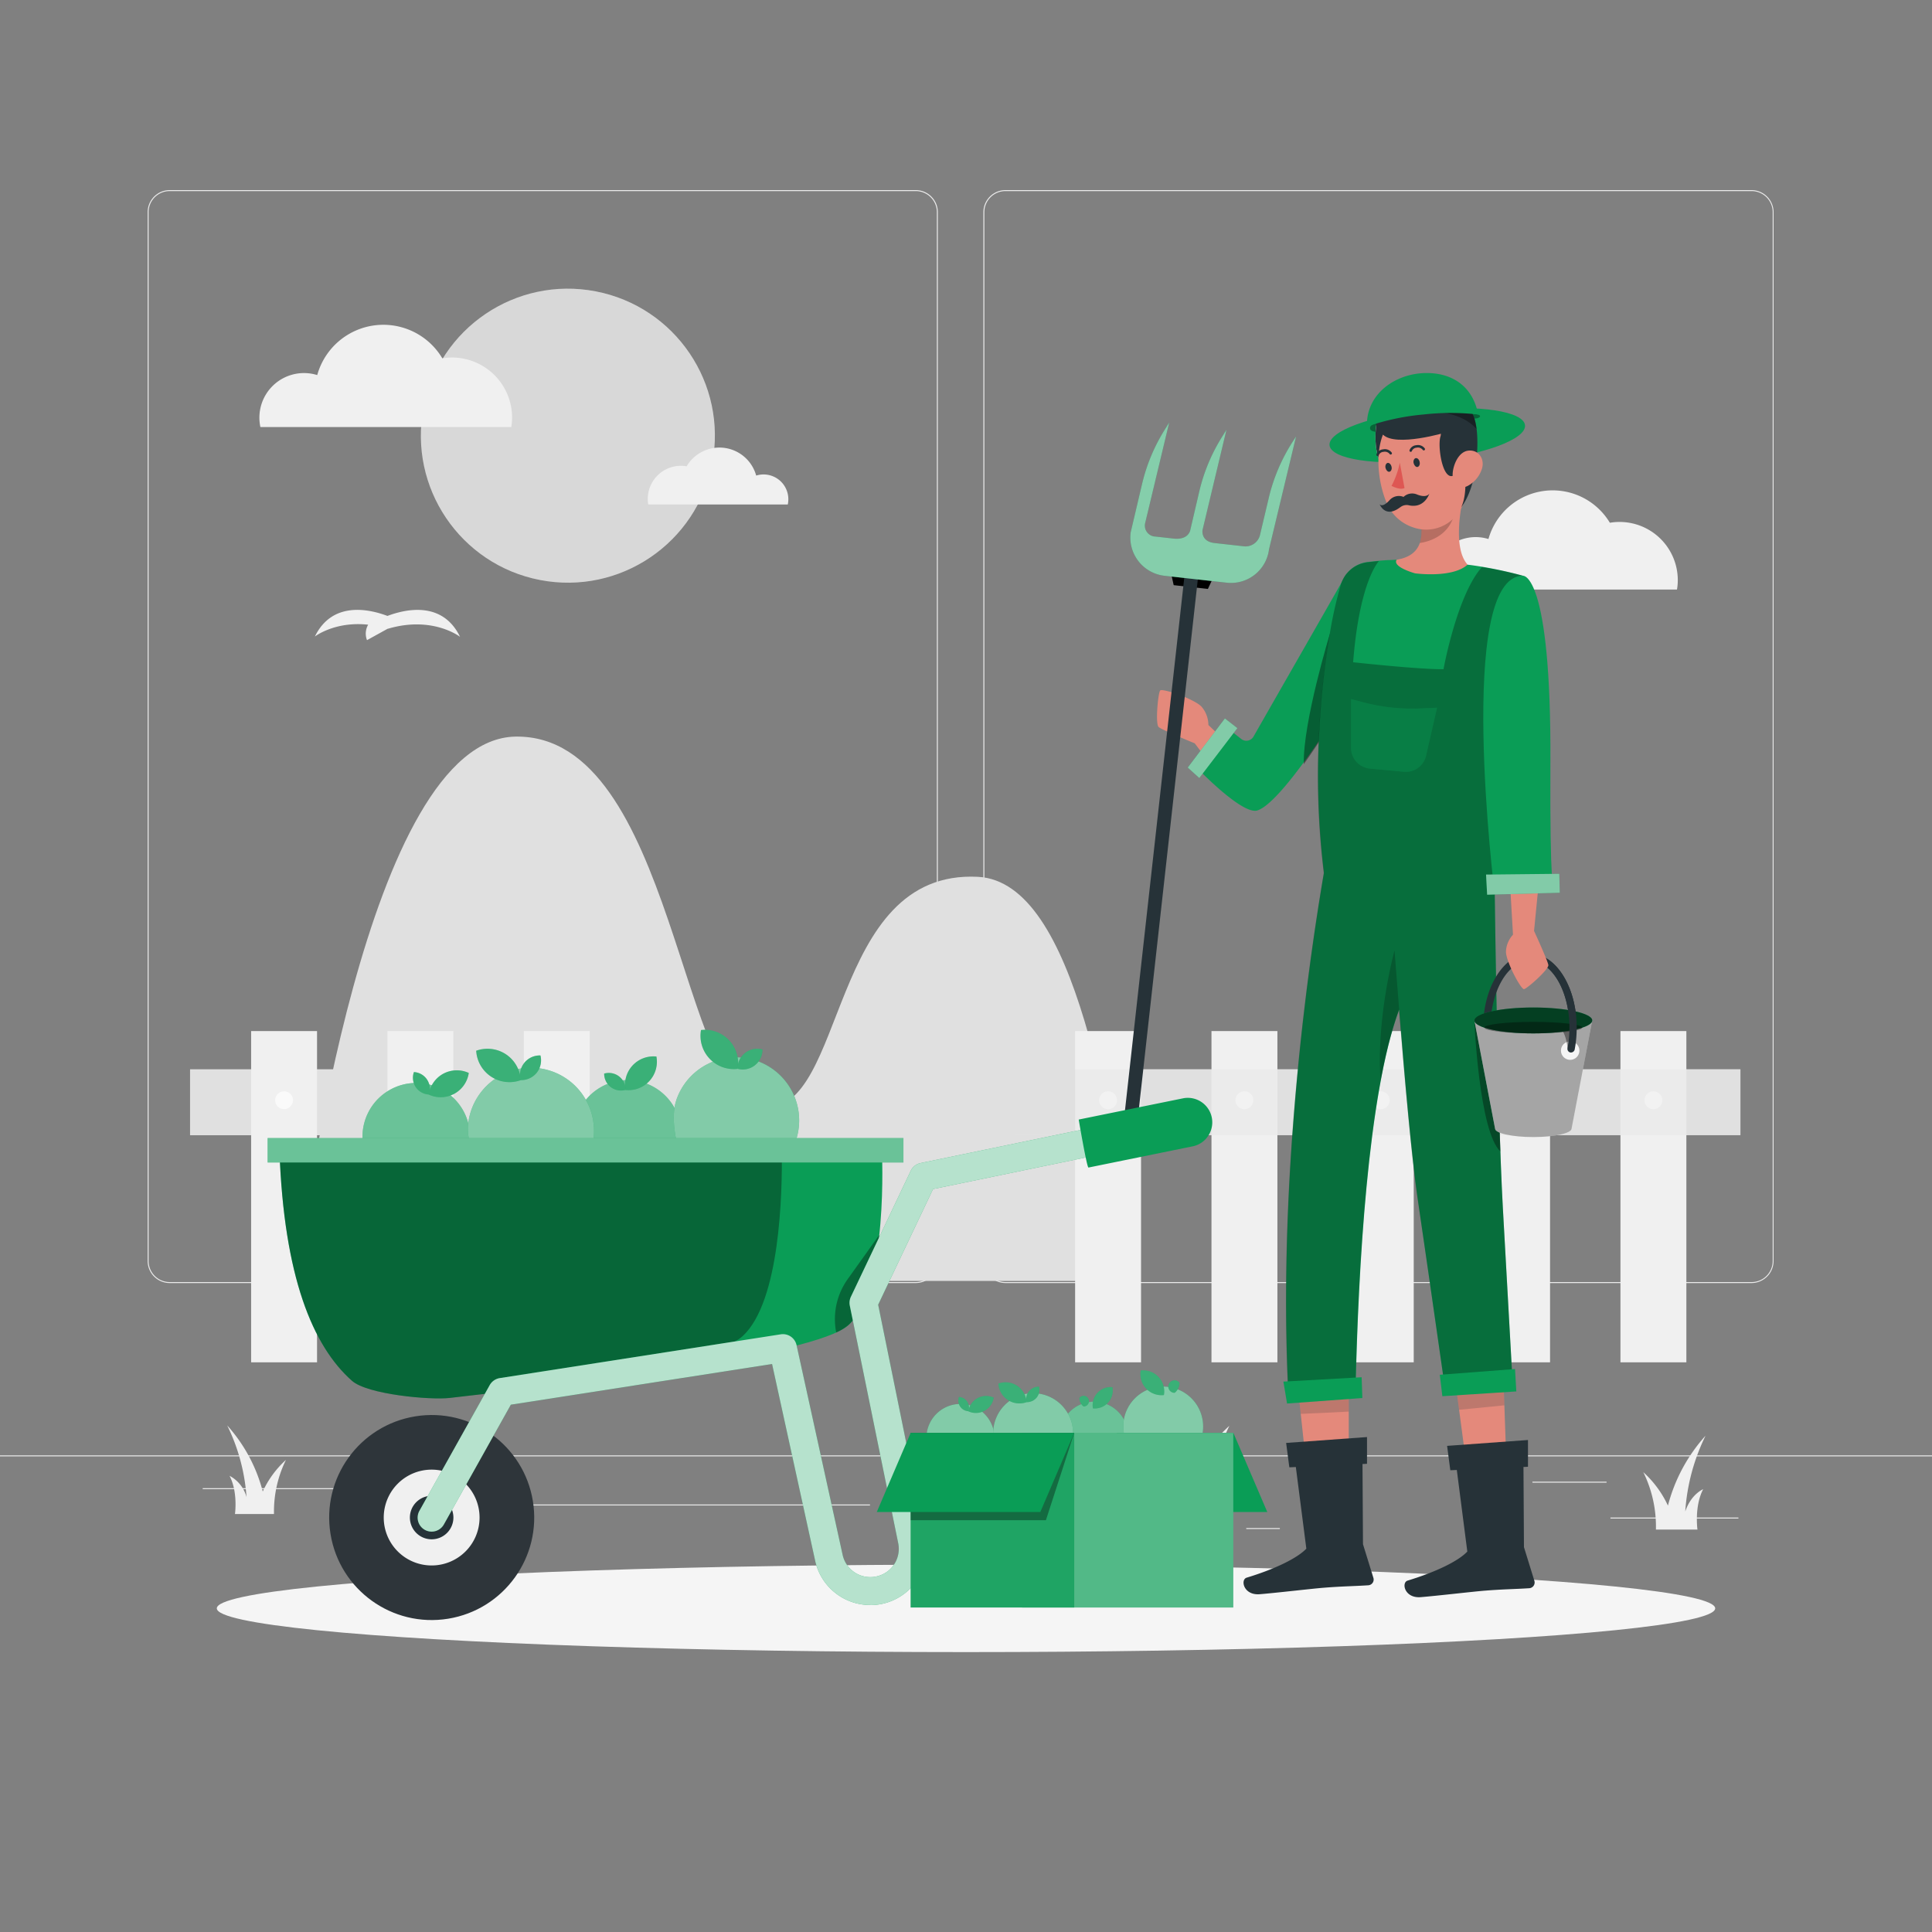 <svg xmlns="http://www.w3.org/2000/svg" viewBox="0 0 500 500"><rect x="0" y="0" width="500" height="500" fill="#808080" stroke="none"/><g id="freepik--background-complete--inject-2"><rect y="376.65" width="500" height="0.25" style="fill:#ebebeb"></rect><rect x="416.78" y="392.74" width="33.12" height="0.25" style="fill:#ebebeb"></rect><rect x="322.53" y="395.46" width="8.69" height="0.25" style="fill:#ebebeb"></rect><rect x="396.59" y="383.46" width="19.19" height="0.25" style="fill:#ebebeb"></rect><rect x="52.46" y="385.14" width="43.19" height="0.25" style="fill:#ebebeb"></rect><rect x="104.56" y="385.14" width="6.33" height="0.25" style="fill:#ebebeb"></rect><rect x="131.47" y="389.36" width="93.68" height="0.25" style="fill:#ebebeb"></rect><path d="M237,332.05H43.91a5.71,5.71,0,0,1-5.7-5.71V54.91a5.71,5.71,0,0,1,5.7-5.71H237a5.71,5.71,0,0,1,5.71,5.71V326.34A5.71,5.71,0,0,1,237,332.05ZM43.91,49.45a5.46,5.46,0,0,0-5.45,5.46V326.34a5.46,5.46,0,0,0,5.45,5.46H237a5.47,5.47,0,0,0,5.46-5.46V54.91A5.47,5.47,0,0,0,237,49.45Z" style="fill:#ebebeb"></path><path d="M453.31,332.05H260.21a5.72,5.72,0,0,1-5.71-5.71V54.91a5.72,5.72,0,0,1,5.71-5.71h193.1A5.71,5.71,0,0,1,459,54.91V326.34A5.71,5.71,0,0,1,453.31,332.05ZM260.21,49.45a5.47,5.47,0,0,0-5.46,5.46V326.34a5.47,5.47,0,0,0,5.46,5.46h193.1a5.47,5.47,0,0,0,5.46-5.46V54.91a5.47,5.47,0,0,0-5.46-5.46Z" style="fill:#ebebeb"></path><path d="M318.16,369a35.5,35.5,0,0,0-8.41,11.41c-3.26-13.92-12.85-23.88-12.85-23.88a69.32,69.32,0,0,1,6.93,25.92c-2-5.94-6.13-7.63-6.13-7.63,3.08,5.91,1.95,13.8,1.95,13.8h14.2A42.19,42.19,0,0,1,318.16,369Z" style="fill:#f0f0f0"></path><path d="M436.14,391.18a52.51,52.51,0,0,1,5.25-19.62,43.27,43.27,0,0,0-9.73,18.09,27.07,27.07,0,0,0-6.37-8.65,31.87,31.87,0,0,1,3.26,14.85H439.3s-.85-6,1.48-10.45C440.78,385.4,437.63,386.68,436.14,391.18Z" style="fill:#f0f0f0"></path><path d="M63.8,387.44a49.65,49.65,0,0,0-5-18.54A40.85,40.85,0,0,1,68,386a25.51,25.51,0,0,1,6-8.18,30.27,30.27,0,0,0-3.09,14H60.81s.81-5.64-1.4-9.88A8.82,8.82,0,0,1,63.8,387.44Z" style="fill:#f0f0f0"></path><path d="M294.86,331.51c-7.8-41.37-16.14-103.27-41.77-104.59-38.89-2-33.82,61-55.42,59.76s-23.11-96.6-64.19-96.05C94.94,191.14,78.73,316,76.87,331.51Z" style="fill:#e0e0e0"></path><rect x="347.9" y="191.27" width="17.06" height="187.98" transform="translate(641.69 -71.17) rotate(90)" style="fill:#e0e0e0;mix-blend-mode:multiply"></rect><rect x="278.24" y="266.84" width="17.06" height="85.73" style="fill:#f0f0f0"></rect><rect x="313.53" y="266.84" width="17.06" height="85.73" style="fill:#f0f0f0"></rect><rect x="348.81" y="266.84" width="17.06" height="85.73" style="fill:#f0f0f0"></rect><rect x="384.09" y="266.84" width="17.06" height="85.73" style="fill:#f0f0f0"></rect><rect x="419.37" y="266.84" width="17.06" height="85.73" style="fill:#f0f0f0"></rect><path d="M289.07,284.74a2.3,2.3,0,1,0-2.3,2.3A2.3,2.3,0,0,0,289.07,284.74Z" style="fill:#fafafa"></path><path d="M324.35,284.74a2.3,2.3,0,1,0-2.29,2.3A2.3,2.3,0,0,0,324.35,284.74Z" style="fill:#fafafa"></path><path d="M359.64,284.74a2.3,2.3,0,1,0-2.3,2.3A2.3,2.3,0,0,0,359.64,284.74Z" style="fill:#fafafa"></path><path d="M394.92,284.74a2.3,2.3,0,1,0-2.3,2.3A2.3,2.3,0,0,0,394.92,284.74Z" style="fill:#fafafa"></path><path d="M430.2,284.74a2.3,2.3,0,1,0-2.3,2.3A2.3,2.3,0,0,0,430.2,284.74Z" style="fill:#fafafa"></path><rect x="99.5" y="226.42" width="17.06" height="117.68" transform="translate(393.29 177.24) rotate(90)" style="fill:#e0e0e0"></rect><rect x="347.9" y="191.27" width="17.06" height="187.98" transform="translate(641.69 -71.17) rotate(90)" style="fill:#e0e0e0;opacity:0.3;mix-blend-mode:multiply"></rect><rect x="99.5" y="226.42" width="17.06" height="117.68" transform="translate(393.29 177.24) rotate(90)" style="fill:#e0e0e0;opacity:0.3;mix-blend-mode:multiply"></rect><rect x="64.99" y="266.84" width="17.06" height="85.73" style="fill:#f0f0f0"></rect><rect x="100.27" y="266.84" width="17.06" height="85.73" style="fill:#f0f0f0"></rect><rect x="135.56" y="266.84" width="17.06" height="85.73" style="fill:#f0f0f0"></rect><path d="M75.82,284.74a2.3,2.3,0,1,0-2.3,2.3A2.3,2.3,0,0,0,75.82,284.74Z" style="fill:#fafafa"></path><path d="M111.1,284.74a2.3,2.3,0,1,0-2.3,2.3A2.3,2.3,0,0,0,111.1,284.74Z" style="fill:#fafafa"></path><path d="M146.38,284.74a2.3,2.3,0,1,0-2.3,2.3A2.3,2.3,0,0,0,146.38,284.74Z" style="fill:#fafafa"></path><path d="M434,152.58a14.4,14.4,0,0,0,.21-2.37,15.07,15.07,0,0,0-17.58-14.92,17.26,17.26,0,0,0-31.42,4.21,11.24,11.24,0,0,0-14.55,10.71,11.63,11.63,0,0,0,.26,2.37Z" style="fill:#f0f0f0"></path><circle cx="146.97" cy="112.76" r="38.04" transform="translate(8.45 235.75) rotate(-79.1)" style="fill:#f0f0f0"></circle><circle cx="146.97" cy="112.76" r="38.04" transform="translate(8.45 235.75) rotate(-79.1)" style="opacity:0.1;isolation:isolate"></circle><path d="M132.32,110.52a16.14,16.14,0,0,0,.21-2.43A15.57,15.57,0,0,0,117,92.52a15,15,0,0,0-2.52.22A17.76,17.76,0,0,0,82.1,97.07a11.54,11.54,0,0,0-14.71,13.45Z" style="fill:#f0f0f0"></path><path d="M167.76,130.55a8.58,8.58,0,0,1,8.53-10,8.22,8.22,0,0,1,1.41.13,9.86,9.86,0,0,1,18,2.4,6.41,6.41,0,0,1,8.32,6.12,6.75,6.75,0,0,1-.14,1.36Z" style="fill:#f0f0f0"></path><path d="M100.27,159.4c-4.92-1.85-14.3-3.83-18.78,5.33,0,0,5.14-4,13.79-3.06a4.63,4.63,0,0,0-.3,4l5.34-2.95.08,0c11.56-3.43,18.66,2.09,18.66,2.09C114.57,155.57,105.19,157.55,100.27,159.4Z" style="fill:#f0f0f0"></path></g><g id="freepik--Shadow--inject-2"><ellipse id="freepik--path--inject-2" cx="250" cy="416.24" rx="193.89" ry="11.32" style="fill:#f5f5f5"></ellipse></g><g id="freepik--Character--inject-2"><ellipse cx="369.38" cy="112.62" rx="25.43" ry="6.56" transform="translate(-9.57 38.32) rotate(-5.86)" style="fill:#0A9D56"></ellipse><path d="M381,107.07c.09,0,2.37.12,2,.77s-2.28.48-2.28.48Z" style="opacity:0.35;isolation:isolate"></path><path d="M356.13,109.59s-1.92.33-1.51,1.49,4.45.6,4.45.6l-1-1.55Z" style="opacity:0.35;isolation:isolate"></path><path d="M327,201.28l-14.27-13.65a7.34,7.34,0,0,0-1.77-4.74c-1.86-2-10.17-4.84-10.71-4.19s-1.31,8.69-.38,9.47,9.32,4.2,9.32,4.2L320.32,207Z" style="fill:#e4897b"></path><path d="M353.91,145.49l-5.5,3.13c-6.15,10.81-19.84,34.69-24,42a2.14,2.14,0,0,1-3.2.61l-3.42-2.71-7.64,10.58s11.35,11.82,15.23,10.65c7.44-2.27,26.84-35.09,26.84-35.09Z" style="fill:#0A9D56"></path><path d="M344.18,164s-7,22.89-6.76,33.77c3.92-5.53,7.82-11.68,10.63-16.26Z" style="opacity:0.4;isolation:isolate"></path><polygon points="349.06 403.04 340.71 403.92 336.12 361.15 349.06 359.83 349.06 403.04" style="fill:#e4897b"></polygon><path d="M336.63,365.91c3.18-.12,8.53-.39,12.43-.59v-5.49l-12.94,1.32Z" style="fill:#263238;opacity:0.2;isolation:isolate"></path><polygon points="390.69 402.43 382.61 402.43 376.42 355.89 389 354.3 390.69 402.43" style="fill:#e4897b"></polygon><polygon points="376.81 358.81 377.61 364.85 389.33 363.7 389 354.3 377.37 355.77 376.81 358.81" style="fill:#263238;opacity:0.2;isolation:isolate"></polygon><path d="M394.13,149A180.7,180.7,0,0,0,389,175.58c-.33,2.75-.61,5.46-.84,8.08-.3,3.33-.5,6.54-.67,9.59-.2,3.85-.26,8.41-.25,12.9,0,10.3.43,20.21.43,20.21-8.23,2-32,.69-45-.26a207.2,207.2,0,0,1-1.2-37.45A215.45,215.45,0,0,1,344.18,164a106.38,106.38,0,0,1,2.9-12.88,8.21,8.21,0,0,1,6.83-5.67c1.57-.19,3.39-.39,5.31-.5.74,0,1.48-.07,2.23-.09a160.85,160.85,0,0,1,18.35,1.28c1.15.13,2.32.31,3.46.49A106,106,0,0,1,394.13,149Z" style="fill:#0A9D56"></path><path d="M356.25,109.64s-1.86,9.83,4.05,14.12,5.92-16.46,5.92-16.46Z" style="fill:#f5f5f5"></path><path d="M356.25,109.64s-1.86,9.83,4.05,14.12,5.92-16.46,5.92-16.46Z" style="fill:#263238"></path><path d="M379.81,146.13c-3.94,3.58-13.59,2.25-13.59,2.25s-6-1.64-4.76-3.53c3.55-.58,5.27-2.24,6-4.36a10.38,10.38,0,0,0,.36-4.05c-.06-.75-.17-1.51-.3-2.26l11.93-8.84C377.87,131.17,376,141.9,379.81,146.13Z" style="fill:#e4897b"></path><path d="M376.67,131c-.47,7.16-6.35,9.13-9.23,9.53a10.38,10.38,0,0,0,.36-4.05Z" style="opacity:0.2;isolation:isolate"></path><path d="M377.47,132.61a10.09,10.09,0,0,1-11.61,3.92,11.26,11.26,0,0,1-6.43-5.23,11.83,11.83,0,0,1-.53-1.07c-2.91-6.81-3.84-18.72,3.36-23.19A11,11,0,0,1,379,115.3C379.89,123.26,380.79,127.9,377.47,132.61Z" style="fill:#e4897b"></path><path d="M369,110.13a2.53,2.53,0,0,1,3.74,3c-.77,3.09,1,13.44,4.49,9,0,0-.09-1.29,1-1.12s1.63,6.86-.09,10.29c0,0,2.83-3.26,3.77-10.46s.35-12.94-1.62-14.91-2.49.08-3.95-2.66-13.32-3-19.65,4.18C355.52,108.76,354.88,117.17,369,110.13Z" style="fill:#263238"></path><path d="M367.4,119.56c.16.63-.14,1.22-.56,1.29s-.85-.4-1-1,.14-1.22.56-1.29S367.29,118.91,367.4,119.56Z" style="fill:#263238"></path><path d="M360.13,120.8c.16.63-.14,1.22-.56,1.29s-.85-.4-1-1,.15-1.22.56-1.29S360,120.19,360.13,120.8Z" style="fill:#263238"></path><path d="M362.27,119.75a23.06,23.06,0,0,1-2.14,6c1,.49,2.34,1,3.36.57Z" style="fill:#de5753"></path><path d="M380.28,105.93c-1.45-1.45-2.11-.73-2.94-1.33l-6.79,2c.07,0,7.51-.24,11.59,4.44C381.84,108.68,381.22,106.87,380.28,105.93Z" style="opacity:0.35;isolation:isolate"></path><path d="M383.56,121.19a7.61,7.61,0,0,1-3.66,4.53c-2.35,1.26-4.11-.7-3.95-3.23.16-2.25,1.56-5.68,4.17-5.88S384.23,118.8,383.56,121.19Z" style="fill:#e4897b"></path><polygon points="312.6 152.42 303.75 151.44 302.32 144.99 315.4 146.45 312.6 152.42"></polygon><path d="M292.66,290.19h-.1a1.72,1.72,0,0,1-1.52-1.89l16.52-148.41,3.51.39L294.55,288.68A1.72,1.72,0,0,1,292.66,290.19Z" style="fill:#263238"></path><path d="M334.38,114.57a46.79,46.79,0,0,0-6,14.19l-2.28,9.64a3.86,3.86,0,0,1-4.05,3h0l-7.72-.86c-3.67-.41-3.11-3.4-3.11-3.4h0l6.19-25.92-1,1.61a46.76,46.76,0,0,0-6,14.2L308,137.38c-.29.84-1.23,2.35-4.32,2l-4.88-.54-.1,0a2.84,2.84,0,0,1-2.33-3.49l6.22-26-1,1.6a46.76,46.76,0,0,0-6,14.2l-3,12.76,0,.18A9.94,9.94,0,0,0,301.3,149l16.19,1.8a9.91,9.91,0,0,0,10.93-8.65l7-29.19Z" style="fill:#0A9D56"></path><path d="M334.38,114.57a46.79,46.79,0,0,0-6,14.19l-2.28,9.64a3.86,3.86,0,0,1-4.05,3h0l-7.72-.86c-3.67-.41-3.11-3.4-3.11-3.4h0l6.19-25.92-1,1.61a46.76,46.76,0,0,0-6,14.2L308,137.38c-.29.84-1.23,2.35-4.32,2l-4.88-.54-.1,0a2.84,2.84,0,0,1-2.33-3.49l6.22-26-1,1.6a46.76,46.76,0,0,0-6,14.2l-3,12.76,0,.18A9.94,9.94,0,0,0,301.3,149l16.19,1.8a9.91,9.91,0,0,0,10.93-8.65l7-29.19Z" style="fill:#fff;opacity:0.5;isolation:isolate"></path><path d="M373.82,358.3l17.55-2.16c-.86-15.31-1.8-32.24-2.43-43.5-1.53-27.44-2.19-87.59-2.24-93.23H343.78c-3.49,19.08-13.35,79.59-10.37,140.69l17.43-1c.69-30.37,3.12-75.92,11.26-97.81,1.48,18.46,3.23,38.09,4.75,48.54C368.64,322.13,371.42,341.5,373.82,358.3Z" style="fill:#0A9D56"></path><path d="M373.82,358.3l17.55-2.16c-.86-15.31-1.8-32.24-2.43-43.5-1.27-22.79-1.94-68.15-2.16-86.09.3-.06.6-.12.87-.19,0,0-.41-9.91-.43-20.21,0-4.49,0-9.05.25-12.9.17-3.05.37-6.26.67-9.59.23-2.62.51-5.33.84-8.08A180.7,180.7,0,0,1,394.13,149a104.31,104.31,0,0,0-10.6-2.25c-6.49,7.28-9.95,26.44-9.95,26.44-6.14.09-23.39-1.8-23.39-1.8,1.49-18.92,5.63-25,6.68-26.19-1.05.1-2.05.21-3,.32a8.21,8.21,0,0,0-6.83,5.67,106.38,106.38,0,0,0-2.9,12.88,215.45,215.45,0,0,0-2.73,24.61,207.16,207.16,0,0,0,1.18,37.29c-4.1,24-11.92,78.86-9.23,134.16l17.44-1c.69-30.37,3.12-75.92,11.26-97.81,1.48,18.46,3.23,38.09,4.75,48.54C368.64,322.13,371.42,341.5,373.82,358.3Z" style="opacity:0.3;isolation:isolate"></path><path d="M388.3,298c-.34-9.36-.61-20.07-.84-30.51l-5.9-3.37S382.76,292.83,388.3,298Z" style="opacity:0.35;isolation:isolate"></path><polygon points="333.09 363.23 352.58 361.81 352.39 356.43 332.14 357.56 333.09 363.23" style="fill:#0A9D56"></polygon><polygon points="373.28 361.34 392.42 360.1 392.09 354.3 372.62 355.79 373.28 361.34" style="fill:#0A9D56"></polygon><path d="M355.44,408.37l-2.7-8.73-.16-26.21-17.88,1.1,3.38,26.26c-2.29,2.41-7.89,5.21-15.45,7.51-1.68.52-.8,4.62,3.39,4.28s13.33-1.41,16.37-1.66c4.92-.4,7.8-.4,11.73-.65a1.65,1.65,0,0,0,.32-.06A1.48,1.48,0,0,0,355.44,408.37Z" style="fill:#263238"></path><polygon points="332.85 373.43 353.78 371.91 353.78 378.83 333.68 379.74 332.85 373.43" style="fill:#263238"></polygon><path d="M397.1,409.13l-2.7-8.73-.16-26.21-17.88,1.1,3.38,26.25c-2.28,2.42-7.89,5.21-15.45,7.52-1.68.52-.8,4.62,3.4,4.28s13.32-1.41,16.36-1.66c4.93-.4,7.8-.4,11.73-.65a1.65,1.65,0,0,0,.32-.06A1.48,1.48,0,0,0,397.1,409.13Z" style="fill:#263238"></path><polygon points="374.51 374.19 395.44 372.67 395.44 379.59 375.34 380.5 374.51 374.19" style="fill:#263238"></polygon><path d="M349.65,180.92l3.17.84a50.22,50.22,0,0,0,14.9,1.58l4.19-.19-2.82,12.3a5.36,5.36,0,0,1-5.75,4.28l-8.82-.82a5.38,5.38,0,0,1-4.87-5.35Z" style="fill:#0A9D56"></path><path d="M349.65,180.92l3.17.84a50.22,50.22,0,0,0,14.9,1.58l4.19-.19-2.82,12.3a5.36,5.36,0,0,1-5.75,4.28l-8.82-.82a5.38,5.38,0,0,1-4.87-5.35Z" style="opacity:0.2;isolation:isolate"></path><path d="M407.32,272.59l-1.84-.42a27.64,27.64,0,0,0,.69-6.22c0-9.55-4.59-17.31-10.23-17.31S385.72,256.4,385.72,266h-1.89c0-10.58,5.44-19.2,12.11-19.2s12.11,8.62,12.11,19.2A29.57,29.57,0,0,1,407.32,272.59Z" style="fill:#263238"></path><path d="M381.57,264.09l5.35,28c0,1.2,4.43,2.18,9.9,2.18s9.9-1,9.9-2.18l5.35-28Z" style="fill:#ebebeb"></path><path d="M381.57,264.09l5.35,28c0,1.2,4.43,2.18,9.9,2.18s9.9-1,9.9-2.18l5.35-28Z" style="opacity:0.3;isolation:isolate"></path><ellipse cx="396.82" cy="264.09" rx="15.25" ry="3.35" style="fill:#0A9D56"></ellipse><ellipse cx="396.82" cy="264.09" rx="15.25" ry="3.35" style="opacity:0.6;isolation:isolate"></ellipse><ellipse cx="396.82" cy="265.95" rx="12.67" ry="1.49" style="opacity:0.35;isolation:isolate"></ellipse><circle cx="406.36" cy="271.9" r="2.39" style="fill:#f5f5f5"></circle><path d="M404.54,267a11.89,11.89,0,0,1,1.13,4.29l1.1-.29.61-4.08,0-.39C406.49,266.69,405.55,266.84,404.54,267Z" style="opacity:0.4;isolation:isolate"></path><path d="M396.82,246.82v1.89c5.23.76,9.35,8.2,9.35,17.24a28.23,28.23,0,0,1-.5,5.32.94.94,0,0,0,.71,1.1h0a1,1,0,0,0,1.14-.72,30.52,30.52,0,0,0,.53-5.7C408.05,255.84,403.09,247.54,396.82,246.82Z" style="fill:#263238"></path><path d="M390.49,223.44l1.07,18.46a6.86,6.86,0,0,0-1.82,4.38c0,2.58,3.88,9.81,4.67,9.71s6.45-5.12,6.3-6.24-3.7-8.83-3.7-8.83l1.68-17.1Z" style="fill:#e4897b"></path><path d="M362.1,261.26a115.39,115.39,0,0,0-4.8,18.56c-1.2-16.42,3.6-33.83,3.6-33.83Z" style="opacity:0.2;isolation:isolate"></path><path d="M366.79,128a3.24,3.24,0,0,0-3.58.62,1.25,1.25,0,0,0-.12-.08,3.23,3.23,0,0,0-3.56,1c-1.88,2-2.49.93-2.49.93s1.27,3.4,4.7,1.24q.42-.27.75-.51a2.62,2.62,0,0,1,2.18-.42,4.69,4.69,0,0,0,1.12.12c3.16,0,4.14-3.2,4.14-3.2S369.38,129,366.79,128Z" style="fill:#263238"></path><path d="M368.38,107.27a63,63,0,0,1,14.16,0c-1.22-6.78-6.17-10.73-13.31-10.73-8,0-15.47,5.3-15.47,13.31,0,.19,0,.37,0,.55A61.28,61.28,0,0,1,368.38,107.27Z" style="fill:#0A9D56"></path><path d="M374.48,111.79c-.18.14-13.32,4-16.57.68s11-3.65,11-3.65l4.24.31Z" style="fill:#263238"></path><path d="M394.13,149s7.38-1,7.11,48.4c-.17,33.09.87,32.92.87,32.92l-15.32.75S376.67,149.08,394.13,149Z" style="fill:#0A9D56"></path><polygon points="384.59 226.34 403.54 226.14 403.67 231.04 384.87 231.55 384.59 226.34" style="fill:#0A9D56"></polygon><polygon points="384.59 226.34 403.54 226.14 403.67 231.04 384.87 231.55 384.59 226.34" style="fill:#fafafa;opacity:0.5;isolation:isolate"></polygon><polygon points="317 185.93 320.23 188.44 310.38 201.35 307.39 198.65 317 185.93" style="fill:#0A9D56"></polygon><polygon points="317 185.93 320.23 188.44 310.38 201.35 307.39 198.65 317 185.93" style="fill:#fafafa;opacity:0.5;isolation:isolate"></polygon><path d="M365,116.92H365a.32.32,0,0,1-.22-.4,2,2,0,0,1,1.74-1.3,2.17,2.17,0,0,1,2.22.85.33.33,0,0,1-.1.45.33.33,0,0,1-.45-.11,1.56,1.56,0,0,0-1.58-.55,1.39,1.39,0,0,0-1.21.85A.32.32,0,0,1,365,116.92Z" style="fill:#263238"></path><path d="M356.53,118h-.09a.33.33,0,0,1-.22-.41,2,2,0,0,1,1.74-1.3,2.19,2.19,0,0,1,2.22.85.32.32,0,0,1-.11.45.31.31,0,0,1-.44-.11,1.57,1.57,0,0,0-1.58-.54,1.37,1.37,0,0,0-1.21.84A.32.32,0,0,1,356.53,118Z" style="fill:#263238"></path></g><g id="freepik--Wheelbarrow--inject-2"><path d="M121.64,294.18c0,7.68-11.15,21.38-18.83,21.38s-9-13.7-9-21.38a13.91,13.91,0,1,1,27.82,0Z" style="fill:#0A9D56"></path><path d="M121.64,294.18c0,7.68-11.15,21.38-18.83,21.38s-9-13.7-9-21.38a13.91,13.91,0,1,1,27.82,0Z" style="fill:#fafafa;opacity:0.4;isolation:isolate"></path><path d="M114.73,277.87a7.39,7.39,0,0,0-3.78,5.4,7.34,7.34,0,0,0,10.37-5.59A7.4,7.4,0,0,0,114.73,277.87Z" style="fill:#0A9D56"></path><path d="M114.73,277.87a7.39,7.39,0,0,0-3.78,5.4,7.34,7.34,0,0,0,10.37-5.59A7.4,7.4,0,0,0,114.73,277.87Z" style="fill:#fafafa;opacity:0.2;isolation:isolate"></path><path d="M107.59,281.33a4.38,4.38,0,0,0,3.4,1.93,4.35,4.35,0,0,0-3.87-5.81A4.37,4.37,0,0,0,107.59,281.33Z" style="fill:#0A9D56"></path><path d="M107.59,281.33a4.38,4.38,0,0,0,3.4,1.93,4.35,4.35,0,0,0-3.87-5.81A4.37,4.37,0,0,0,107.59,281.33Z" style="fill:#fafafa;opacity:0.2;isolation:isolate"></path><path d="M175.54,288.92c2.5,7.27-3.58,23.85-10.85,26.35s-13-10-15.46-17.29a13.91,13.91,0,1,1,26.31-9.06Z" style="fill:#0A9D56"></path><path d="M175.54,288.92c2.5,7.27-3.58,23.85-10.85,26.35s-13-10-15.46-17.29a13.91,13.91,0,1,1,26.31-9.06Z" style="fill:#fafafa;opacity:0.4;isolation:isolate"></path><path d="M163.7,275.75a7.36,7.36,0,0,0-1.82,6.34,7.35,7.35,0,0,0,8-8.66A7.38,7.38,0,0,0,163.7,275.75Z" style="fill:#0A9D56"></path><path d="M163.7,275.75a7.36,7.36,0,0,0-1.82,6.34,7.35,7.35,0,0,0,8-8.66A7.38,7.38,0,0,0,163.7,275.75Z" style="fill:#fafafa;opacity:0.2;isolation:isolate"></path><path d="M158.07,281.34a4.35,4.35,0,0,0,3.84.72,4.35,4.35,0,0,0-5.55-4.22A4.33,4.33,0,0,0,158.07,281.34Z" style="fill:#0A9D56"></path><path d="M158.07,281.34a4.35,4.35,0,0,0,3.84.72,4.35,4.35,0,0,0-5.55-4.22A4.33,4.33,0,0,0,158.07,281.34Z" style="fill:#fafafa;opacity:0.2;isolation:isolate"></path><path d="M121.13,291.17c-.8,9,10.79,26.17,19.78,27s11.94-15.07,12.75-24.05a16.33,16.33,0,0,0-32.53-2.92Z" style="fill:#0A9D56"></path><path d="M121.13,291.17c-.8,9,10.79,26.17,19.78,27s11.94-15.07,12.75-24.05a16.33,16.33,0,0,0-32.53-2.92Z" style="fill:#fafafa;opacity:0.5;isolation:isolate"></path><path d="M130.92,272.84a8.67,8.67,0,0,1,3.86,6.7,8.62,8.62,0,0,1-11.54-7.61A8.64,8.64,0,0,1,130.92,272.84Z" style="fill:#0A9D56"></path><path d="M130.92,272.84a8.67,8.67,0,0,1,3.86,6.7,8.62,8.62,0,0,1-11.54-7.61A8.64,8.64,0,0,1,130.92,272.84Z" style="fill:#fafafa;opacity:0.2;isolation:isolate"></path><path d="M138.9,277.63a5.16,5.16,0,0,1-4.17,1.9,5.11,5.11,0,0,1,5.14-6.38A5.16,5.16,0,0,1,138.9,277.63Z" style="fill:#0A9D56"></path><path d="M138.9,277.63a5.16,5.16,0,0,1-4.17,1.9,5.11,5.11,0,0,1,5.14-6.38A5.16,5.16,0,0,1,138.9,277.63Z" style="fill:#fafafa;opacity:0.2;isolation:isolate"></path><path d="M175,284.82c-2.84,8.56,4.51,27.94,13.07,30.78s15.08-11.93,17.92-20.49a16.33,16.33,0,0,0-31-10.29Z" style="fill:#0A9D56"></path><path d="M175,284.82c-2.84,8.56,4.51,27.94,13.07,30.78s15.08-11.93,17.92-20.49a16.33,16.33,0,0,0-31-10.29Z" style="fill:#fafafa;opacity:0.5;isolation:isolate"></path><path d="M188.69,269.22a8.66,8.66,0,0,1,2.22,7.4,8.61,8.61,0,0,1-9.49-10.05A8.66,8.66,0,0,1,188.69,269.22Z" style="fill:#0A9D56"></path><path d="M188.69,269.22a8.66,8.66,0,0,1,2.22,7.4,8.61,8.61,0,0,1-9.49-10.05A8.66,8.66,0,0,1,188.69,269.22Z" style="fill:#fafafa;opacity:0.2;isolation:isolate"></path><path d="M195.36,275.7a5.09,5.09,0,0,1-4.49.9,5.1,5.1,0,0,1,6.46-5A5.11,5.11,0,0,1,195.36,275.7Z" style="fill:#0A9D56"></path><path d="M195.36,275.7a5.09,5.09,0,0,1-4.49.9,5.1,5.1,0,0,1,6.46-5A5.11,5.11,0,0,1,195.36,275.7Z" style="fill:#fafafa;opacity:0.2;isolation:isolate"></path><path d="M72.32,297.86H228.23s1.81,35.31-8.56,45c-8.81,8.26-76.63,15.83-103.34,18.92-5,.58-21.21-.88-25.25-4.45C80.9,348.33,73.5,330.39,72.32,297.86Z" style="fill:#0A9D56"></path><g style="opacity:0.35;isolation:isolate"><path d="M91.08,357.35c4,3.57,20.26,5,25.25,4.45,5.75-.66,13.41-1.54,22-2.58,25.53-3.9,48.71-8.59,53.94-13.5,9.62-9,10.21-37,10.06-47.86h-130C73.5,330.39,80.9,348.33,91.08,357.35Z"></path></g><rect x="69.26" y="294.53" width="164.55" height="6.32" style="fill:#0A9D56"></rect><g style="opacity:0.4;isolation:isolate"><rect x="69.26" y="294.53" width="164.55" height="6.32" style="fill:#fafafa"></rect></g><circle cx="111.71" cy="392.74" r="26.53" transform="translate(-61.47 22.97) rotate(-9.22)" style="fill:#2e353a"></circle><g style="opacity:0.35;isolation:isolate"><path d="M227.56,319.59,219.41,331a17.83,17.83,0,0,0-3,13.84h0a12.4,12.4,0,0,0,3.24-2C224.37,338.48,226.56,328.83,227.56,319.59Z"></path></g><path d="M124.11,392.74a12.4,12.4,0,1,0-12.4,12.4A12.4,12.4,0,0,0,124.11,392.74Z" style="fill:#f0f0f0"></path><path d="M117.34,392.74a5.63,5.63,0,1,0-5.63,5.63A5.63,5.63,0,0,0,117.34,392.74Z" style="fill:#263238"></path><path d="M225.25,415.38A14.58,14.58,0,0,1,211,404.09L199.81,353l-67.6,10.53-17.34,31a3.62,3.62,0,1,1-6.32-3.54l18.19-32.53a3.65,3.65,0,0,1,2.61-1.81l72.71-11.33a3.62,3.62,0,0,1,4.09,2.8l11.95,54.4a7.33,7.33,0,0,0,9.34,5.3,7.3,7.3,0,0,0,5-8.53L219.93,337.9a3.65,3.65,0,0,1,.27-2.28L235.7,303a3.64,3.64,0,0,1,2.54-2l59.47-12.31a3.63,3.63,0,0,1,1.47,7.1l-57.71,11.94-14.2,29.93,12.23,60.15a14.57,14.57,0,0,1-14.25,17.59Z" style="fill:#0A9D56"></path><g style="opacity:0.7;isolation:isolate"><path d="M225.25,415.38A14.58,14.58,0,0,1,211,404.09L199.81,353l-67.6,10.53-17.34,31a3.62,3.62,0,1,1-6.32-3.54l18.19-32.53a3.65,3.65,0,0,1,2.61-1.81l72.71-11.33a3.62,3.62,0,0,1,4.09,2.8l11.95,54.4a7.33,7.33,0,0,0,9.34,5.3,7.3,7.3,0,0,0,5-8.53L219.93,337.9a3.65,3.65,0,0,1,.27-2.28L235.7,303a3.64,3.64,0,0,1,2.54-2l59.47-12.31a3.63,3.63,0,0,1,1.47,7.1l-57.71,11.94-14.2,29.93,12.23,60.15a14.57,14.57,0,0,1-14.25,17.59Z" style="fill:#fff"></path></g><path d="M279.17,289.74l27.17-5.53a6.34,6.34,0,0,1,2.52,12.42l-27.16,5.53C281.28,302.24,279.17,289.74,279.17,289.74Z" style="fill:#0A9D56"></path></g><g id="freepik--Box--inject-2"><path d="M257.37,372.15c0,4.87-7.06,13.54-11.92,13.54s-5.7-8.67-5.7-13.54a8.81,8.81,0,0,1,17.62,0Z" style="fill:#0A9D56"></path><path d="M257.37,372.15c0,4.87-7.06,13.54-11.92,13.54s-5.7-8.67-5.7-13.54a8.81,8.81,0,0,1,17.62,0Z" style="fill:#fafafa;opacity:0.5;isolation:isolate"></path><path d="M253,361.83a4.65,4.65,0,0,0-2.4,3.41,4.66,4.66,0,0,0,6.57-3.53A4.65,4.65,0,0,0,253,361.83Z" style="fill:#0A9D56"></path><path d="M253,361.83a4.65,4.65,0,0,0-2.4,3.41,4.66,4.66,0,0,0,6.57-3.53A4.65,4.65,0,0,0,253,361.83Z" style="fill:#fafafa;opacity:0.2;isolation:isolate"></path><path d="M248.48,364a2.77,2.77,0,0,0,2.14,1.22,2.75,2.75,0,0,0-2.45-3.68A2.78,2.78,0,0,0,248.48,364Z" style="fill:#0A9D56"></path><path d="M248.48,364a2.77,2.77,0,0,0,2.14,1.22,2.75,2.75,0,0,0-2.45-3.68A2.78,2.78,0,0,0,248.48,364Z" style="fill:#fafafa;opacity:0.2;isolation:isolate"></path><path d="M291.49,368.83c1.59,4.6-2.27,15.1-6.87,16.68s-8.2-6.35-9.79-10.95a8.81,8.81,0,1,1,16.66-5.73Z" style="fill:#0A9D56"></path><path d="M291.49,368.83c1.59,4.6-2.27,15.1-6.87,16.68s-8.2-6.35-9.79-10.95a8.81,8.81,0,1,1,16.66-5.73Z" style="fill:#fafafa;opacity:0.4;isolation:isolate"></path><path d="M284,360.49a4.68,4.68,0,0,0-1.15,4A4.65,4.65,0,0,0,287.9,359,4.66,4.66,0,0,0,284,360.49Z" style="fill:#0A9D56"></path><path d="M284,360.49a4.68,4.68,0,0,0-1.15,4A4.65,4.65,0,0,0,287.9,359,4.66,4.66,0,0,0,284,360.49Z" style="fill:#fafafa;opacity:0.2;isolation:isolate"></path><path d="M280.43,364a1.38,1.38,0,1,0-1.08-2.22A2.75,2.75,0,0,0,280.43,364Z" style="fill:#0A9D56"></path><path d="M280.43,364a1.38,1.38,0,1,0-1.08-2.22A2.75,2.75,0,0,0,280.43,364Z" style="fill:#fafafa;opacity:0.2;isolation:isolate"></path><path d="M257.05,370.25c-.51,5.69,6.83,16.56,12.52,17.07s7.56-9.54,8.07-15.22a10.34,10.34,0,1,0-20.59-1.85Z" style="fill:#0A9D56"></path><path d="M257.05,370.25c-.51,5.69,6.83,16.56,12.52,17.07s7.56-9.54,8.07-15.22a10.34,10.34,0,1,0-20.59-1.85Z" style="fill:#fafafa;opacity:0.5;isolation:isolate"></path><path d="M263.24,358.64a5.44,5.44,0,0,1,2.44,4.24,5.45,5.45,0,0,1-7.3-4.81A5.44,5.44,0,0,1,263.24,358.64Z" style="fill:#0A9D56"></path><path d="M263.24,358.64a5.44,5.44,0,0,1,2.44,4.24,5.45,5.45,0,0,1-7.3-4.81A5.44,5.44,0,0,1,263.24,358.64Z" style="fill:#fafafa;opacity:0.2;isolation:isolate"></path><path d="M268.3,361.67a3.29,3.29,0,0,1-2.64,1.21,3.23,3.23,0,0,1,3.25-4A3.25,3.25,0,0,1,268.3,361.67Z" style="fill:#0A9D56"></path><path d="M268.3,361.67a3.29,3.29,0,0,1-2.64,1.21,3.23,3.23,0,0,1,3.25-4A3.25,3.25,0,0,1,268.3,361.67Z" style="fill:#fafafa;opacity:0.2;isolation:isolate"></path><path d="M291.13,366.23c-1.8,5.42,2.86,17.69,8.27,19.49s9.55-7.56,11.35-13a10.34,10.34,0,1,0-19.62-6.51Z" style="fill:#0A9D56"></path><path d="M291.13,366.23c-1.8,5.42,2.86,17.69,8.27,19.49s9.55-7.56,11.35-13a10.34,10.34,0,1,0-19.62-6.51Z" style="fill:#fafafa;opacity:0.5;isolation:isolate"></path><path d="M299.82,356.35a5.46,5.46,0,0,1,1.4,4.69,5.46,5.46,0,0,1-6-6.37A5.5,5.5,0,0,1,299.82,356.35Z" style="fill:#0A9D56"></path><path d="M299.82,356.35a5.46,5.46,0,0,1,1.4,4.69,5.46,5.46,0,0,1-6-6.37A5.5,5.5,0,0,1,299.82,356.35Z" style="fill:#fafafa;opacity:0.2;isolation:isolate"></path><path d="M304,360.46a1.62,1.62,0,1,1,1.25-2.62A3.27,3.27,0,0,1,304,360.46Z" style="fill:#0A9D56"></path><path d="M304,360.46a1.62,1.62,0,1,1,1.25-2.62A3.27,3.27,0,0,1,304,360.46Z" style="fill:#fafafa;opacity:0.2;isolation:isolate"></path><polygon points="297.76 391.3 327.97 391.3 319.2 370.84 289 370.84 297.76 391.3" style="fill:#0A9D56"></polygon><rect x="264.54" y="370.84" width="54.63" height="45.18" style="fill:#0A9D56"></rect><rect x="264.54" y="370.84" width="54.63" height="45.18" style="fill:#fafafa;opacity:0.3;isolation:isolate"></rect><rect x="235.67" y="370.84" width="42.34" height="45.18" style="fill:#0A9D56"></rect><rect x="235.67" y="370.84" width="42.34" height="45.18" style="fill:#e0e0e0;opacity:0.1;isolation:isolate"></rect><polygon points="235.67 393.43 270.68 393.43 278 370.84 235.67 370.84 235.67 393.43" style="opacity:0.35;isolation:isolate"></polygon><polygon points="269.24 391.3 226.91 391.3 235.67 370.84 278 370.84 269.24 391.3" style="fill:#0A9D56"></polygon></g></svg>